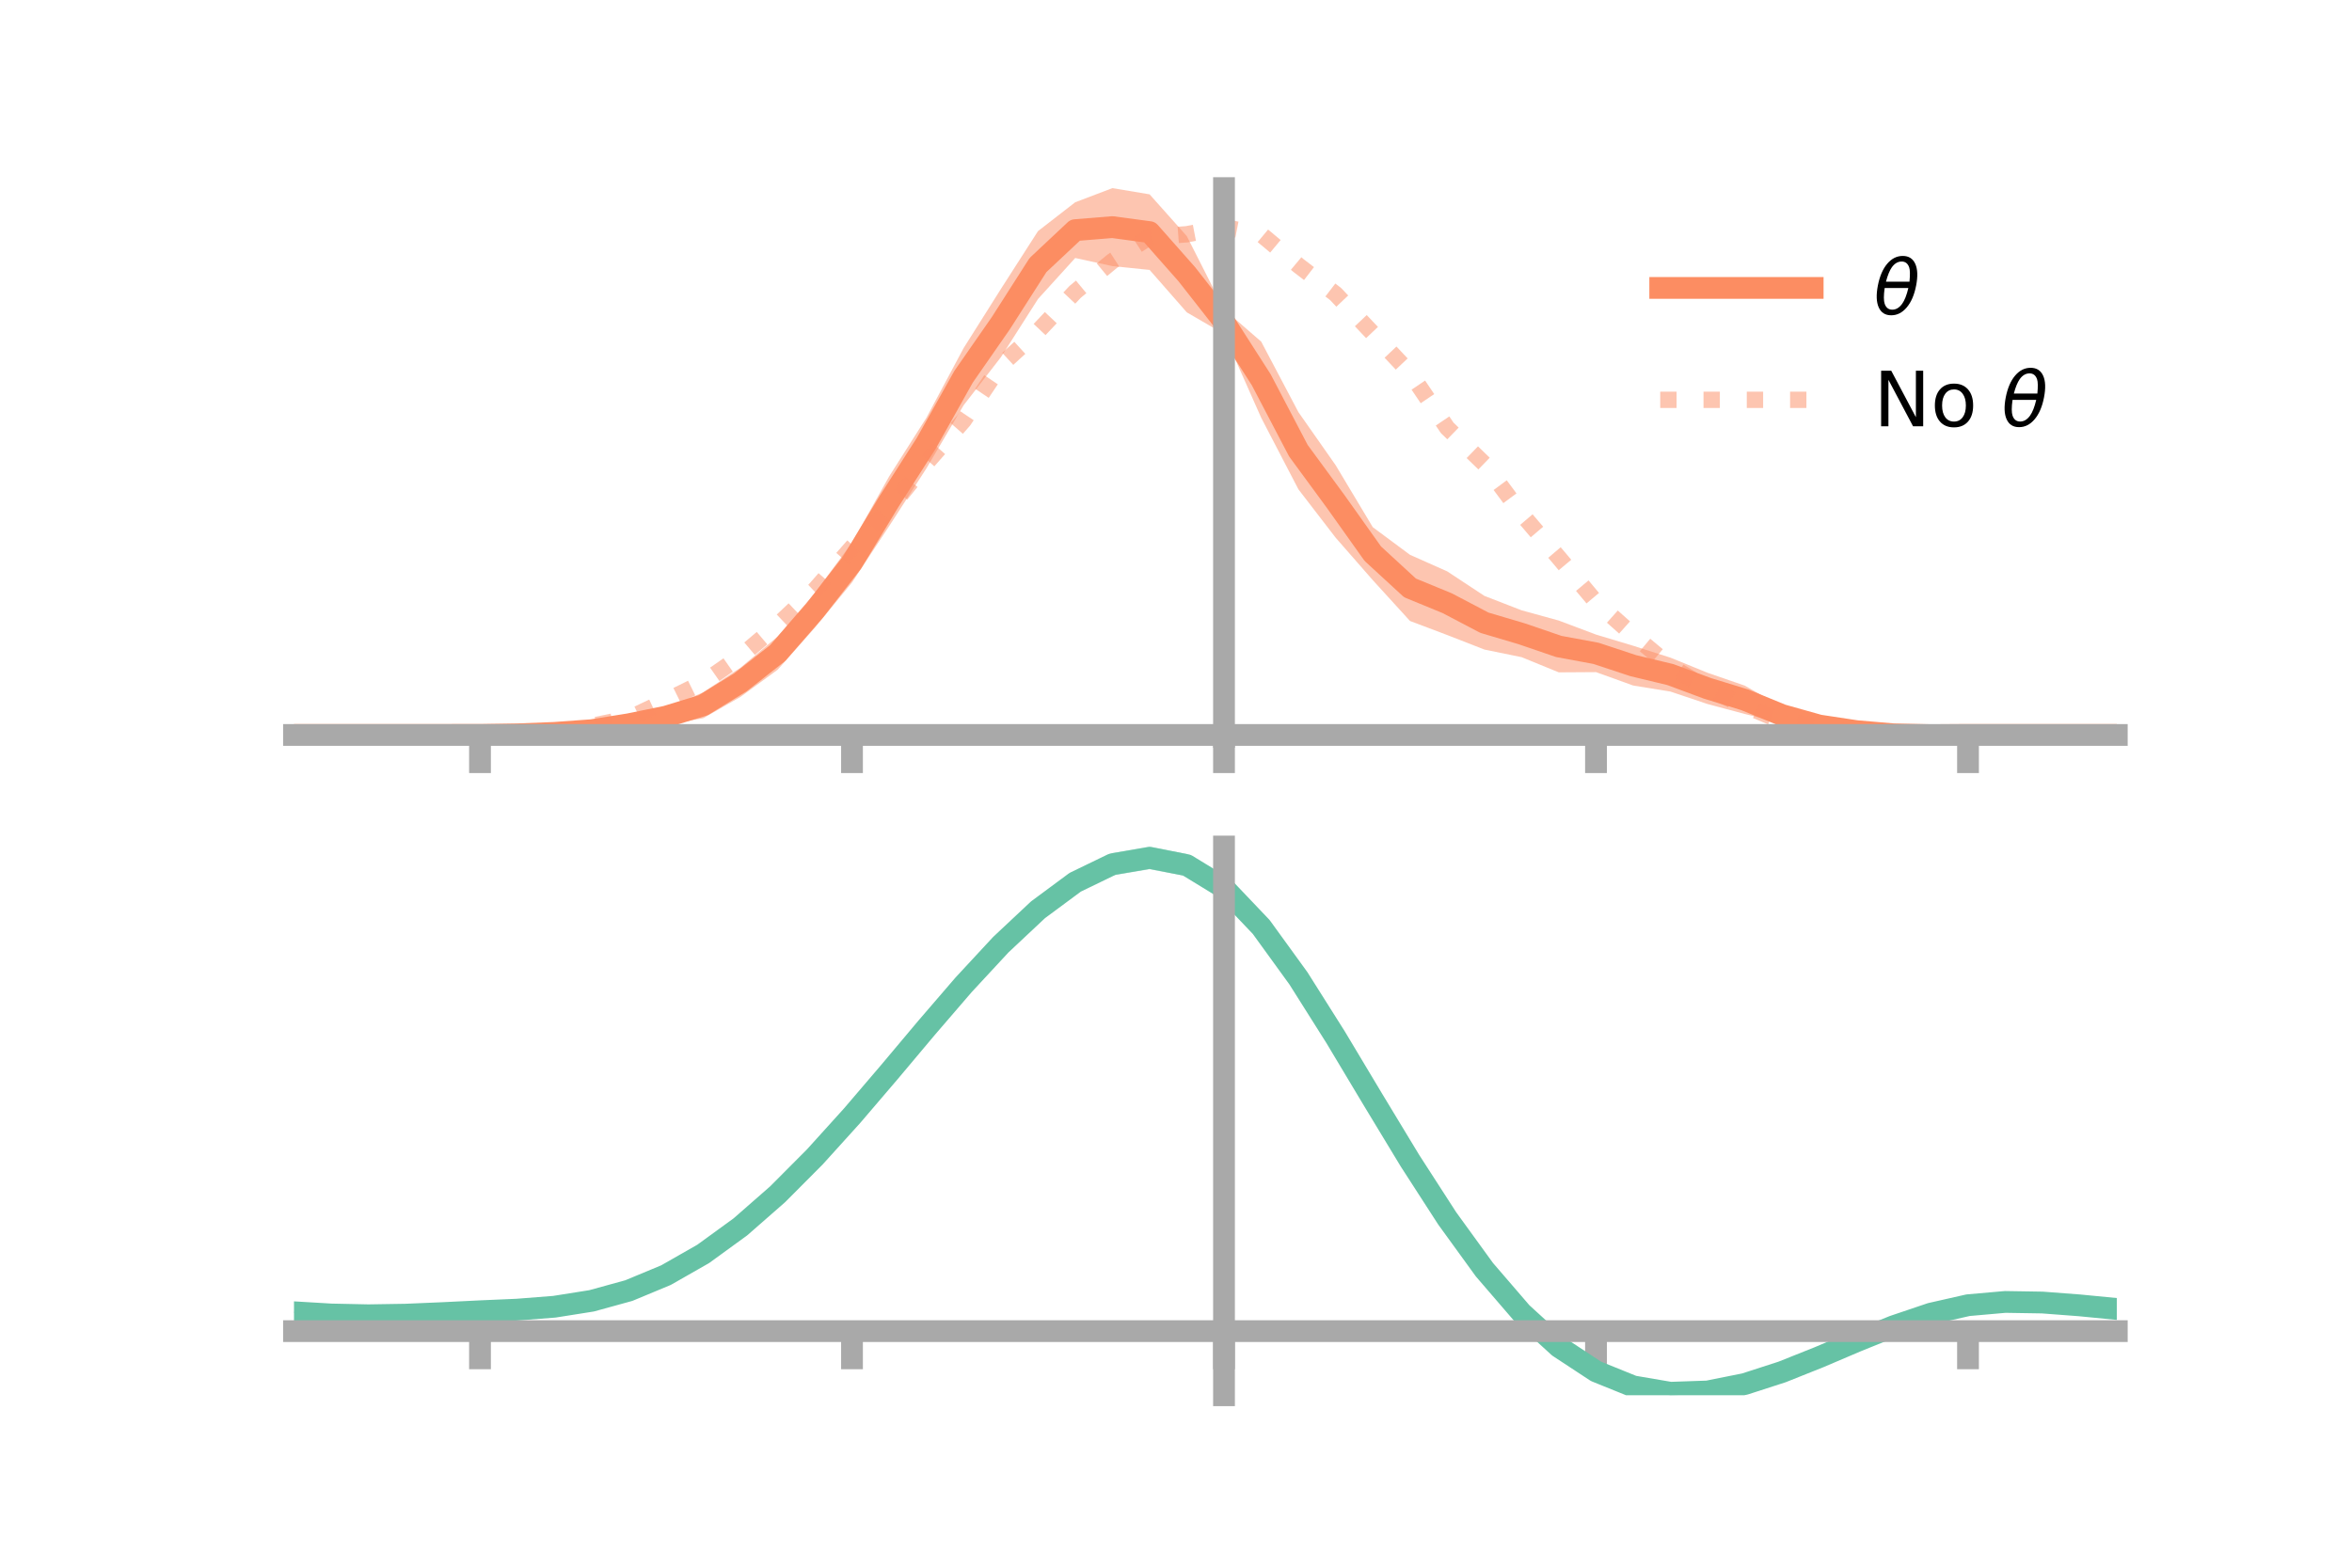 <?xml version="1.0" encoding="utf-8" standalone="no"?>
<!DOCTYPE svg PUBLIC "-//W3C//DTD SVG 1.1//EN"
  "http://www.w3.org/Graphics/SVG/1.1/DTD/svg11.dtd">
<!-- Created with matplotlib (https://matplotlib.org/) -->
<svg height="144pt" version="1.1" viewBox="0 0 216 144" width="216pt" xmlns="http://www.w3.org/2000/svg" xmlns:xlink="http://www.w3.org/1999/xlink">
 <defs>
  <style type="text/css">*{stroke-linecap:butt;stroke-linejoin:round;}</style>
 </defs>
 <g id="figure_1">
  <g id="patch_1">
   <path d="M 0 144 
L 216 144 
L 216 0 
L 0 0 
z
" style="fill:none;"/>
  </g>
  <g id="axes_1">
   <g id="patch_2">
    <path d="M 27 67.68 
L 194.4 67.68 
L 194.4 17.28 
L 27 17.28 
z
" style="fill:none;"/>
   </g>
   <g id="PolyCollection_1">
    <path clip-path="url(#p66f0cb162f)" d="M 27 67.508 
L 27 67.508 
L 30.416 67.508 
L 33.833 67.508 
L 37.249 67.508 
L 40.665 67.508 
L 44.082 67.507 
L 47.498 67.366 
L 50.914 67.096 
L 54.331 66.696 
L 57.747 66.066 
L 61.163 65.082 
L 64.58 63.591 
L 67.996 61.336 
L 71.412 58.471 
L 74.829 54.474 
L 78.245 49.851 
L 81.661 43.754 
L 85.078 38.373 
L 88.494 31.976 
L 91.91 26.557 
L 95.327 21.228 
L 98.743 18.58 
L 102.159 17.28 
L 105.576 17.852 
L 108.992 21.687 
L 112.408 28.42 
L 115.824 31.379 
L 119.241 37.854 
L 122.657 42.724 
L 126.073 48.427 
L 129.49 50.963 
L 132.906 52.483 
L 136.322 54.735 
L 139.739 56.061 
L 143.155 57.001 
L 146.571 58.288 
L 149.988 59.318 
L 153.404 60.407 
L 156.82 61.8 
L 160.237 62.98 
L 163.653 64.933 
L 167.069 66.123 
L 170.486 66.774 
L 173.902 67.223 
L 177.318 67.449 
L 180.735 67.507 
L 184.151 67.508 
L 187.567 67.508 
L 190.984 67.508 
L 194.4 67.508 
L 194.4 67.508 
L 194.4 67.508 
L 190.984 67.508 
L 187.567 67.508 
L 184.151 67.508 
L 180.735 67.509 
L 177.318 67.613 
L 173.902 67.68 
L 170.486 67.542 
L 167.069 67.162 
L 163.653 66.431 
L 160.237 65.583 
L 156.82 64.67 
L 153.404 63.524 
L 149.988 62.969 
L 146.571 61.738 
L 143.155 61.76 
L 139.739 60.364 
L 136.322 59.665 
L 132.906 58.33 
L 129.49 57.04 
L 126.073 53.29 
L 122.657 49.384 
L 119.241 44.945 
L 115.824 38.372 
L 112.408 30.676 
L 108.992 28.691 
L 105.576 24.792 
L 102.159 24.444 
L 98.743 23.699 
L 95.327 27.465 
L 91.91 32.823 
L 88.494 37.228 
L 85.078 43.023 
L 81.661 48.319 
L 78.245 53.503 
L 74.829 57.662 
L 71.412 61.522 
L 67.996 64.017 
L 64.58 65.971 
L 61.163 66.574 
L 57.747 66.99 
L 54.331 67.45 
L 50.914 67.544 
L 47.498 67.54 
L 44.082 67.508 
L 40.665 67.508 
L 37.249 67.508 
L 33.833 67.508 
L 30.416 67.508 
L 27 67.508 
z
" style="fill:#fc8d62;fill-opacity:0.5;"/>
   </g>
   <g id="matplotlib.axis_1">
    <g id="xtick_1">
     <g id="line2d_1">
      <defs>
       <path d="M 0 0 
L 0 3.5 
" id="m939d763e68" style="stroke:#a9a9a9;stroke-width:2;"/>
      </defs>
      <g>
       <use style="fill:#a9a9a9;stroke:#a9a9a9;stroke-width:2;" x="44.082" xlink:href="#m939d763e68" y="67.508"/>
      </g>
     </g>
    </g>
    <g id="xtick_2">
     <g id="line2d_2">
      <g>
       <use style="fill:#a9a9a9;stroke:#a9a9a9;stroke-width:2;" x="78.245" xlink:href="#m939d763e68" y="67.508"/>
      </g>
     </g>
    </g>
    <g id="xtick_3">
     <g id="line2d_3">
      <g>
       <use style="fill:#a9a9a9;stroke:#a9a9a9;stroke-width:2;" x="112.408" xlink:href="#m939d763e68" y="67.508"/>
      </g>
     </g>
    </g>
    <g id="xtick_4">
     <g id="line2d_4">
      <g>
       <use style="fill:#a9a9a9;stroke:#a9a9a9;stroke-width:2;" x="146.571" xlink:href="#m939d763e68" y="67.508"/>
      </g>
     </g>
    </g>
    <g id="xtick_5">
     <g id="line2d_5">
      <g>
       <use style="fill:#a9a9a9;stroke:#a9a9a9;stroke-width:2;" x="180.735" xlink:href="#m939d763e68" y="67.508"/>
      </g>
     </g>
    </g>
   </g>
   <g id="matplotlib.axis_2"/>
   <g id="line2d_6">
    <path clip-path="url(#p66f0cb162f)" d="M 27 67.508 
L 30.416 67.508 
L 33.833 67.508 
L 37.249 67.508 
L 40.665 67.508 
L 44.082 67.507 
L 47.498 67.453 
L 50.914 67.32 
L 54.331 67.073 
L 57.747 66.528 
L 61.163 65.828 
L 64.58 64.781 
L 67.996 62.677 
L 71.412 59.996 
L 74.829 56.068 
L 78.245 51.677 
L 81.661 46.036 
L 85.078 40.698 
L 88.494 34.602 
L 91.91 29.69 
L 95.327 24.346 
L 98.743 21.14 
L 102.159 20.862 
L 105.576 21.322 
L 108.992 25.189 
L 112.408 29.548 
L 115.824 34.876 
L 119.241 41.4 
L 122.657 46.054 
L 126.073 50.858 
L 129.49 54.002 
L 132.906 55.406 
L 136.322 57.2 
L 139.739 58.213 
L 143.155 59.381 
L 146.571 60.013 
L 149.988 61.143 
L 153.404 61.965 
L 156.82 63.235 
L 160.237 64.281 
L 163.653 65.682 
L 167.069 66.642 
L 170.486 67.158 
L 173.902 67.451 
L 177.318 67.531 
L 180.735 67.508 
L 184.151 67.508 
L 187.567 67.508 
L 190.984 67.508 
L 194.4 67.508 
" style="fill:none;stroke:#fc8d62;stroke-linecap:square;stroke-width:2;"/>
   </g>
   <g id="line2d_7">
    <path clip-path="url(#p66f0cb162f)" d="M 27 67.508 
L 30.416 67.508 
L 33.833 67.508 
L 37.249 67.508 
L 40.665 67.508 
L 44.082 67.508 
L 47.498 67.473 
L 50.914 67.219 
L 54.331 66.68 
L 57.747 65.977 
L 61.163 64.363 
L 64.58 62.681 
L 67.996 60.299 
L 71.412 57.408 
L 74.829 54.177 
L 78.245 50.278 
L 81.661 46.755 
L 85.078 42.528 
L 88.494 38.635 
L 91.91 33.548 
L 95.327 30.422 
L 98.743 26.804 
L 102.159 23.982 
L 105.576 21.773 
L 108.992 21.518 
L 112.408 20.862 
L 115.824 21.533 
L 119.241 24.382 
L 122.657 27.007 
L 126.073 30.619 
L 129.49 34.244 
L 132.906 39.301 
L 136.322 42.613 
L 139.739 47.212 
L 143.155 51.22 
L 146.571 55.3 
L 149.988 58.344 
L 153.404 61.191 
L 156.82 63.285 
L 160.237 64.829 
L 163.653 66.256 
L 167.069 66.751 
L 170.486 67.351 
L 173.902 67.489 
L 177.318 67.507 
L 180.735 67.508 
L 184.151 67.508 
L 187.567 67.508 
L 190.984 67.508 
L 194.4 67.508 
" style="fill:none;stroke:#fc8d62;stroke-dasharray:1.5,2.475;stroke-dashoffset:0;stroke-opacity:0.5;stroke-width:1.5;"/>
   </g>
   <g id="patch_3">
    <path d="M 112.408 67.68 
L 112.408 17.28 
" style="fill:none;stroke:#a9a9a9;stroke-linecap:square;stroke-linejoin:miter;stroke-width:2;"/>
   </g>
   <g id="patch_4">
    <path d="M 194.4 67.68 
L 194.4 17.28 
" style="fill:none;"/>
   </g>
   <g id="patch_5">
    <path d="M 27 67.508 
L 194.4 67.508 
" style="fill:none;stroke:#a9a9a9;stroke-linecap:square;stroke-linejoin:miter;stroke-width:2;"/>
   </g>
   <g id="patch_6">
    <path d="M 27 17.28 
L 194.4 17.28 
" style="fill:none;"/>
   </g>
   <g id="legend_1">
    <g id="line2d_8">
     <path d="M 152.47 26.449 
L 166.47 26.449 
" style="fill:none;stroke:#fc8d62;stroke-linecap:square;stroke-width:2;"/>
    </g>
    <g id="line2d_9"/>
    <g id="text_1">
     <!-- $\theta$ -->
     <g transform="translate(172.07 28.899)scale(0.07 -0.07)">
      <defs>
       <path d="M 45.516 34.672 
L 14.453 34.672 
Q 12.359 20.062 14.5 13.875 
Q 17.188 6.25 24.469 6.25 
Q 31.781 6.25 37.359 13.922 
Q 42.234 20.656 45.516 34.672 
z
M 47.016 42.969 
Q 48.344 56.844 46.625 61.719 
Q 43.953 69.438 36.766 69.438 
Q 29.297 69.438 23.828 61.812 
Q 19.531 55.672 16.156 42.969 
z
M 38.188 76.766 
Q 49.906 76.766 54.594 66.406 
Q 59.281 56.109 55.719 37.844 
Q 52.203 19.625 43.453 9.281 
Q 34.766 -1.125 23.047 -1.125 
Q 11.281 -1.125 6.641 9.281 
Q 2 19.625 5.516 37.844 
Q 9.078 56.109 17.719 66.406 
Q 26.422 76.766 38.188 76.766 
z
" id="DejaVuSans-Oblique-952"/>
      </defs>
      <use transform="translate(0 0.234)" xlink:href="#DejaVuSans-Oblique-952"/>
     </g>
    </g>
    <g id="line2d_10">
     <path d="M 152.47 36.724 
L 166.47 36.724 
" style="fill:none;stroke:#fc8d62;stroke-dasharray:1.5,2.475;stroke-dashoffset:0;stroke-opacity:0.5;stroke-width:1.5;"/>
    </g>
    <g id="line2d_11"/>
    <g id="text_2">
     <!-- No $\theta$ -->
     <g transform="translate(172.07 39.174)scale(0.07 -0.07)">
      <defs>
       <path d="M 9.812 72.906 
L 23.094 72.906 
L 55.422 11.922 
L 55.422 72.906 
L 64.984 72.906 
L 64.984 0 
L 51.703 0 
L 19.391 60.984 
L 19.391 0 
L 9.812 0 
z
" id="DejaVuSans-78"/>
       <path d="M 30.609 48.391 
Q 23.391 48.391 19.188 42.75 
Q 14.984 37.109 14.984 27.297 
Q 14.984 17.484 19.156 11.844 
Q 23.344 6.203 30.609 6.203 
Q 37.797 6.203 41.984 11.859 
Q 46.188 17.531 46.188 27.297 
Q 46.188 37.016 41.984 42.703 
Q 37.797 48.391 30.609 48.391 
z
M 30.609 56 
Q 42.328 56 49.016 48.375 
Q 55.719 40.766 55.719 27.297 
Q 55.719 13.875 49.016 6.219 
Q 42.328 -1.422 30.609 -1.422 
Q 18.844 -1.422 12.172 6.219 
Q 5.516 13.875 5.516 27.297 
Q 5.516 40.766 12.172 48.375 
Q 18.844 56 30.609 56 
z
" id="DejaVuSans-111"/>
       <path id="DejaVuSans-32"/>
      </defs>
      <use transform="translate(0 0.234)" xlink:href="#DejaVuSans-78"/>
      <use transform="translate(74.805 0.234)" xlink:href="#DejaVuSans-111"/>
      <use transform="translate(135.986 0.234)" xlink:href="#DejaVuSans-32"/>
      <use transform="translate(167.773 0.234)" xlink:href="#DejaVuSans-Oblique-952"/>
     </g>
    </g>
   </g>
  </g>
  <g id="axes_2">
   <g id="patch_7">
    <path d="M 27 128.16 
L 194.4 128.16 
L 194.4 77.76 
L 27 77.76 
z
" style="fill:none;"/>
   </g>
   <g id="PolyCollection_2">
    <path clip-path="url(#p4450336f33)" d="M 27 120.581 
L 27 120.494 
L 30.416 120.708 
L 33.833 120.784 
L 37.249 120.724 
L 40.665 120.57 
L 44.082 120.394 
L 47.498 120.239 
L 50.914 119.967 
L 54.331 119.418 
L 57.747 118.467 
L 61.163 117.02 
L 64.58 115.027 
L 67.996 112.481 
L 71.412 109.412 
L 74.829 105.888 
L 78.245 102.011 
L 81.661 97.91 
L 85.078 93.739 
L 88.494 89.673 
L 91.91 85.902 
L 95.327 82.624 
L 98.743 80.042 
L 102.159 78.355 
L 105.576 77.76 
L 108.992 78.442 
L 112.408 80.567 
L 115.824 84.214 
L 119.241 89.006 
L 122.657 94.505 
L 126.073 100.305 
L 129.49 106.047 
L 132.906 111.432 
L 136.322 116.227 
L 139.739 120.263 
L 143.155 123.439 
L 146.571 125.714 
L 149.988 127.112 
L 153.404 127.702 
L 156.82 127.594 
L 160.237 126.923 
L 163.653 125.839 
L 167.069 124.503 
L 170.486 123.076 
L 173.902 121.717 
L 177.318 120.577 
L 180.735 119.806 
L 184.151 119.505 
L 187.567 119.566 
L 190.984 119.835 
L 194.4 120.179 
L 194.4 120.293 
L 194.4 120.293 
L 190.984 119.973 
L 187.567 119.723 
L 184.151 119.672 
L 180.735 119.976 
L 177.318 120.755 
L 173.902 121.925 
L 170.486 123.334 
L 167.069 124.818 
L 163.653 126.208 
L 160.237 127.334 
L 156.82 128.035 
L 153.404 128.16 
L 149.988 127.585 
L 146.571 126.217 
L 143.155 124 
L 139.739 120.923 
L 136.322 117.023 
L 132.906 112.396 
L 129.49 107.197 
L 126.073 101.649 
L 122.657 96.04 
L 119.241 90.717 
L 115.824 86.076 
L 112.408 82.544 
L 108.992 80.493 
L 105.576 79.839 
L 102.159 80.415 
L 98.743 82.037 
L 95.327 84.513 
L 91.91 87.647 
L 88.494 91.246 
L 85.078 95.117 
L 81.661 99.082 
L 78.245 102.975 
L 74.829 106.652 
L 71.412 109.992 
L 67.996 112.904 
L 64.58 115.327 
L 61.163 117.234 
L 57.747 118.63 
L 54.331 119.558 
L 50.914 120.093 
L 47.498 120.355 
L 44.082 120.498 
L 40.665 120.658 
L 37.249 120.794 
L 33.833 120.843 
L 30.416 120.774 
L 27 120.581 
z
" style="fill:#66c2a5;fill-opacity:0.5;"/>
   </g>
   <g id="matplotlib.axis_3">
    <g id="xtick_6">
     <g id="line2d_12">
      <g>
       <use style="fill:#a9a9a9;stroke:#a9a9a9;stroke-width:2;" x="44.082" xlink:href="#m939d763e68" y="122.269"/>
      </g>
     </g>
    </g>
    <g id="xtick_7">
     <g id="line2d_13">
      <g>
       <use style="fill:#a9a9a9;stroke:#a9a9a9;stroke-width:2;" x="78.245" xlink:href="#m939d763e68" y="122.269"/>
      </g>
     </g>
    </g>
    <g id="xtick_8">
     <g id="line2d_14">
      <g>
       <use style="fill:#a9a9a9;stroke:#a9a9a9;stroke-width:2;" x="112.408" xlink:href="#m939d763e68" y="122.269"/>
      </g>
     </g>
    </g>
    <g id="xtick_9">
     <g id="line2d_15">
      <g>
       <use style="fill:#a9a9a9;stroke:#a9a9a9;stroke-width:2;" x="146.571" xlink:href="#m939d763e68" y="122.269"/>
      </g>
     </g>
    </g>
    <g id="xtick_10">
     <g id="line2d_16">
      <g>
       <use style="fill:#a9a9a9;stroke:#a9a9a9;stroke-width:2;" x="180.735" xlink:href="#m939d763e68" y="122.269"/>
      </g>
     </g>
    </g>
   </g>
   <g id="matplotlib.axis_4"/>
   <g id="line2d_17">
    <path clip-path="url(#p4450336f33)" d="M 27 120.538 
L 30.416 120.741 
L 33.833 120.814 
L 37.249 120.759 
L 40.665 120.614 
L 44.082 120.446 
L 47.498 120.297 
L 50.914 120.03 
L 54.331 119.488 
L 57.747 118.548 
L 61.163 117.127 
L 64.58 115.177 
L 67.996 112.693 
L 71.412 109.702 
L 74.829 106.27 
L 78.245 102.493 
L 81.661 98.496 
L 85.078 94.428 
L 88.494 90.46 
L 91.91 86.775 
L 95.327 83.569 
L 98.743 81.039 
L 102.159 79.385 
L 105.576 78.799 
L 108.992 79.467 
L 112.408 81.556 
L 115.824 85.145 
L 119.241 89.861 
L 122.657 95.273 
L 126.073 100.977 
L 129.49 106.622 
L 132.906 111.914 
L 136.322 116.625 
L 139.739 120.593 
L 143.155 123.719 
L 146.571 125.965 
L 149.988 127.348 
L 153.404 127.931 
L 156.82 127.814 
L 160.237 127.129 
L 163.653 126.024 
L 167.069 124.661 
L 170.486 123.205 
L 173.902 121.821 
L 177.318 120.666 
L 180.735 119.891 
L 184.151 119.589 
L 187.567 119.644 
L 190.984 119.904 
L 194.4 120.236 
" style="fill:none;stroke:#66c2a5;stroke-linecap:square;stroke-width:2;"/>
   </g>
   <g id="patch_8">
    <path d="M 112.408 128.16 
L 112.408 77.76 
" style="fill:none;stroke:#a9a9a9;stroke-linecap:square;stroke-linejoin:miter;stroke-width:2;"/>
   </g>
   <g id="patch_9">
    <path d="M 194.4 128.16 
L 194.4 77.76 
" style="fill:none;"/>
   </g>
   <g id="patch_10">
    <path d="M 27 122.269 
L 194.4 122.269 
" style="fill:none;stroke:#a9a9a9;stroke-linecap:square;stroke-linejoin:miter;stroke-width:2;"/>
   </g>
   <g id="patch_11">
    <path d="M 27 77.76 
L 194.4 77.76 
" style="fill:none;"/>
   </g>
  </g>
 </g>
 <defs>
  <clipPath id="p66f0cb162f">
   <rect height="50.4" width="167.4" x="27" y="17.28"/>
  </clipPath>
  <clipPath id="p4450336f33">
   <rect height="50.4" width="167.4" x="27" y="77.76"/>
  </clipPath>
 </defs>
</svg>
